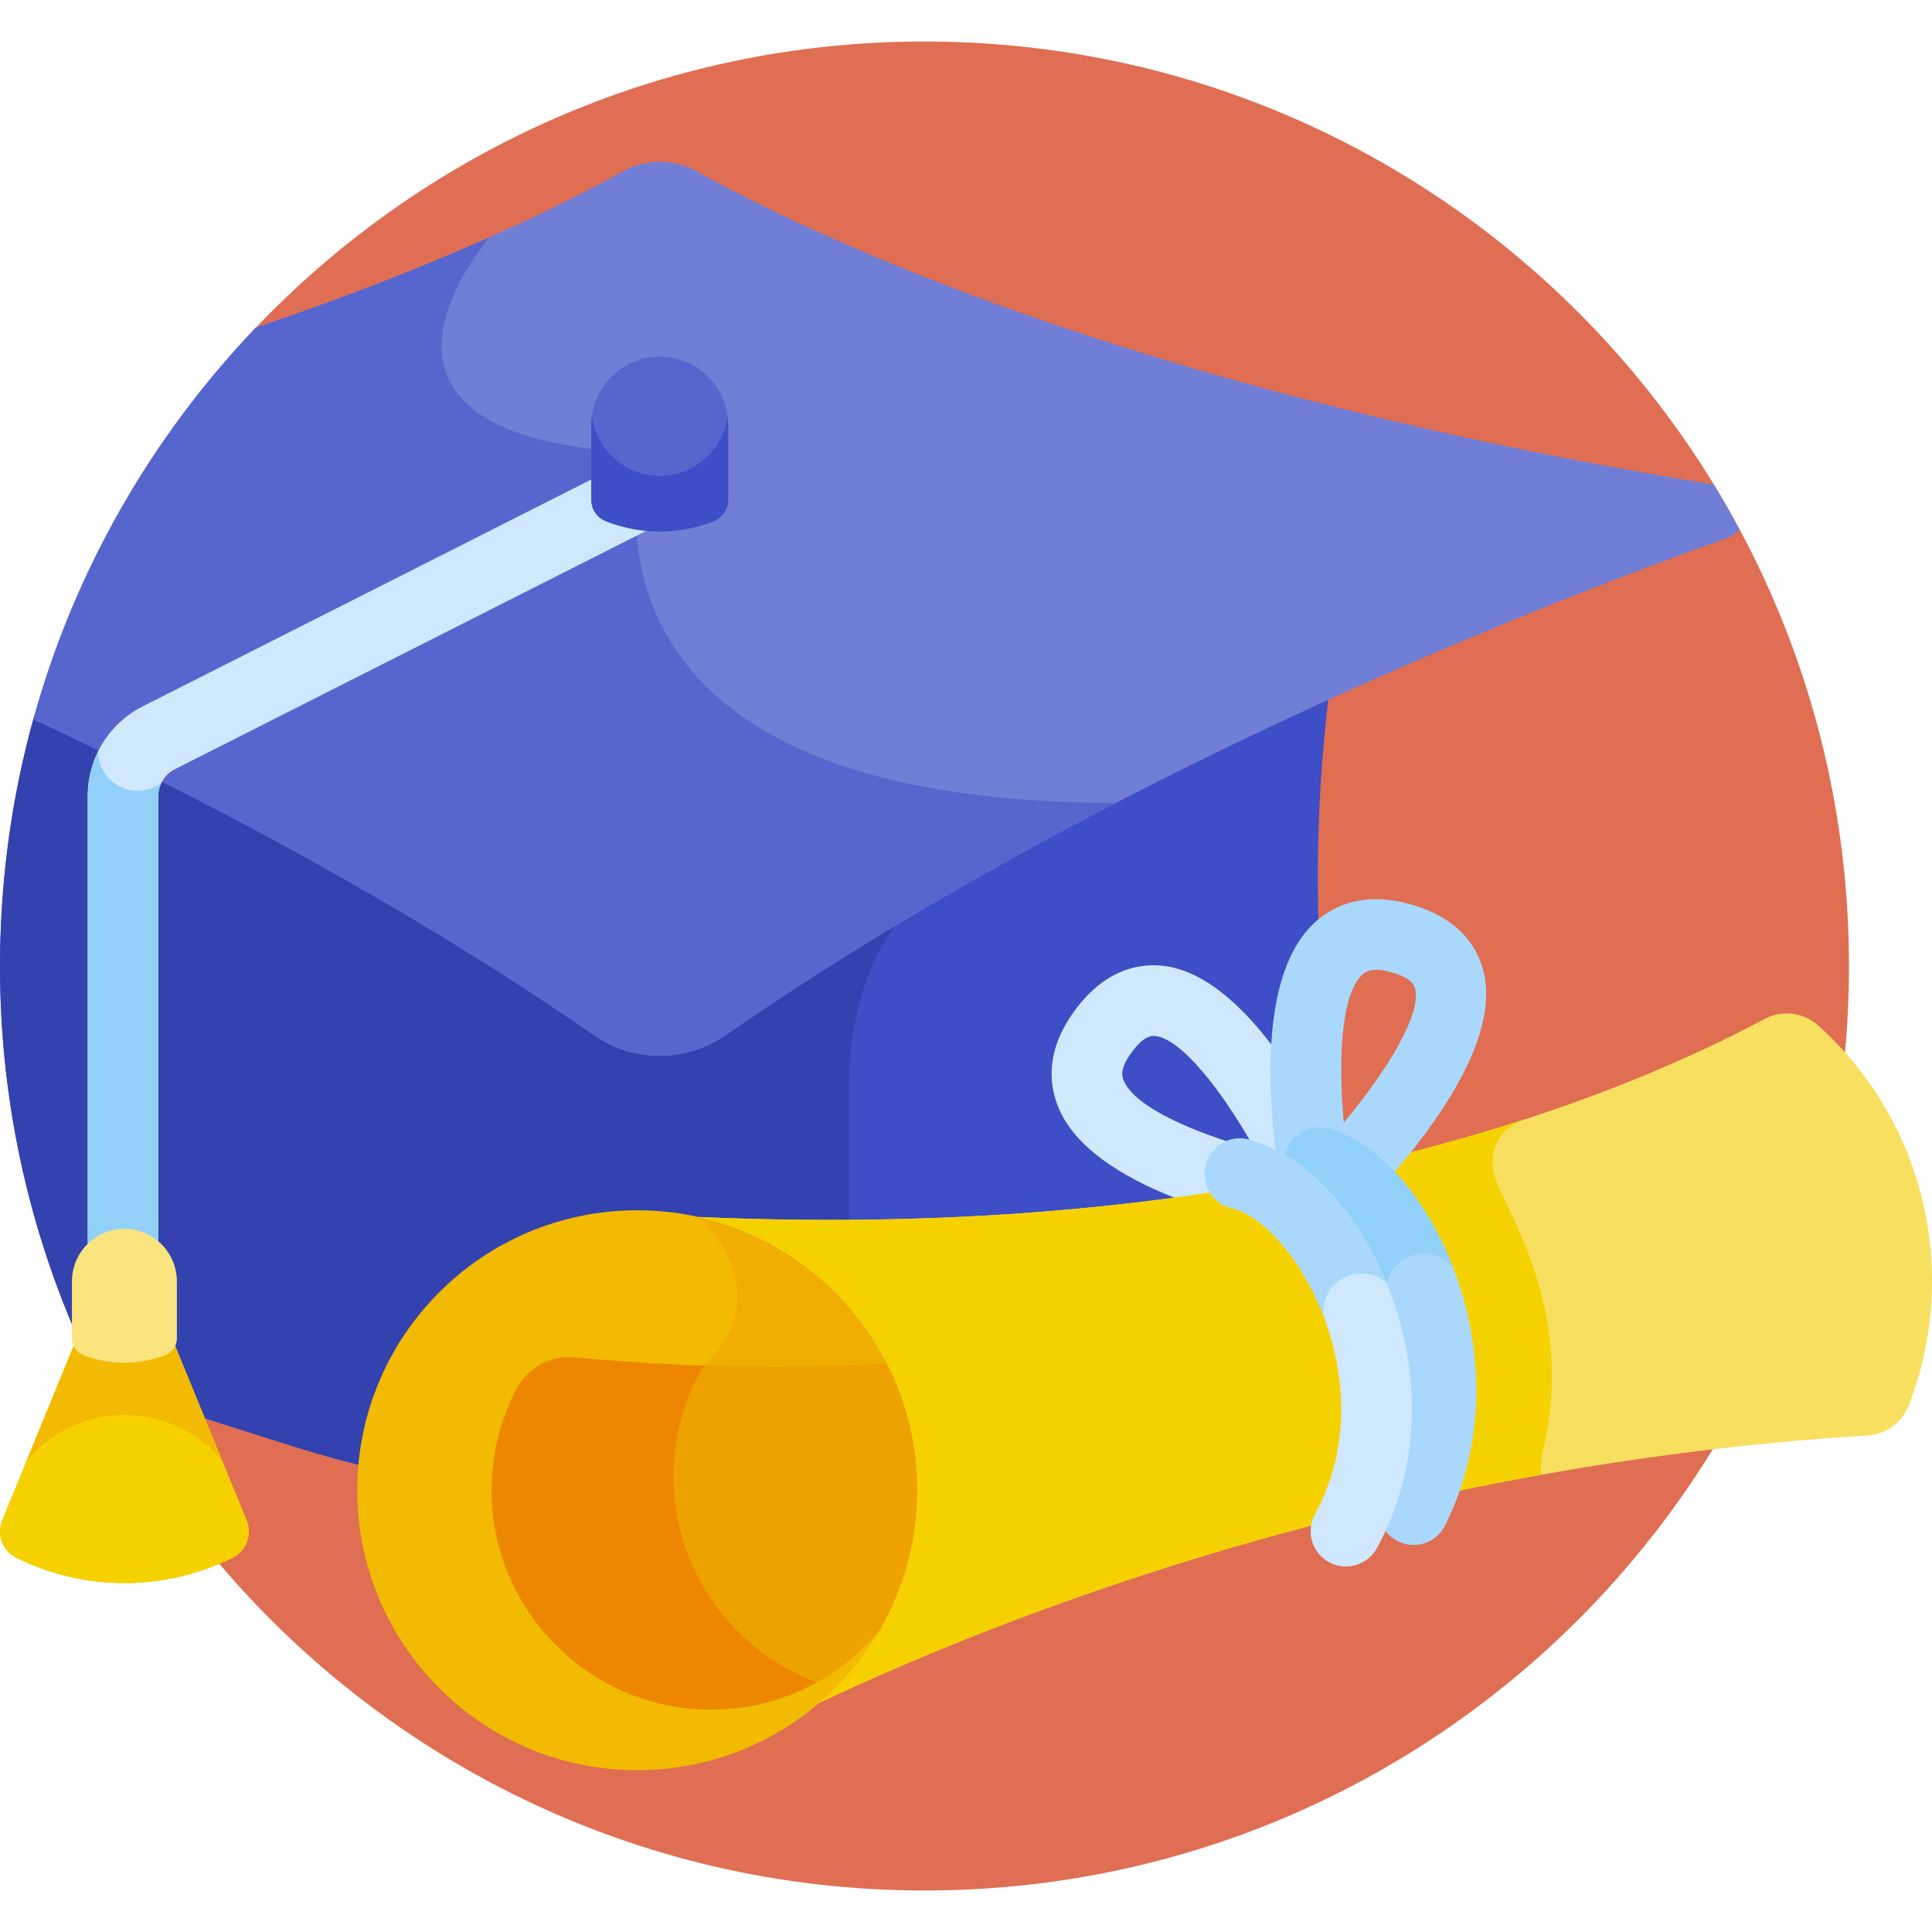 <?xml version="1.0" encoding="iso-8859-1"?>
<!-- Generator: Adobe Illustrator 21.0.0, SVG Export Plug-In . SVG Version: 6.00 Build 0)  -->
<svg version="1.1" id="Capa_1" xmlns="http://www.w3.org/2000/svg" xmlns:xlink="http://www.w3.org/1999/xlink" x="0px" y="0px"
	 viewBox="0 0 512 512" style="enable-background:new 0 0 512 512;" xml:space="preserve">
<g>
	<path style="fill:#E06E53;" d="M245.001,10.999c-70.305,0-133.684,29.622-178.363,77.055
		c-2.076,18.037-26.207,232.255-11.695,322.542c44.924,55.162,113.371,90.404,190.058,90.404c135.31,0,245-109.69,245-245.001
		S380.311,10.999,245.001,10.999z"/>
	<path style="fill:#3D4EC6;" d="M352.147,184.158c-50.042,22.764-107.476,52.628-159.888,88.941
		c-10.488,7.266-24.345,7.266-34.833,0c-48.41-33.54-101.092-61.565-148.289-83.588c-5.207,18.508-8.282,37.906-8.971,57.911
		c-0.018,0.471-0.034,0.939-0.054,1.413C0.044,251.215,0,253.602,0,256c0,40.003,9.592,77.764,26.594,111.116l50.346,15.932
		c63.711,20.161,132.094,20.161,195.805,0l77.106-24.401c11.504-3.64,17.938-15.996,14.094-27.434
		C345.124,275.211,348.332,215.734,352.147,184.158z"/>
	<path style="fill:#3342AE;" d="M192.259,273.098c-10.488,7.266-24.345,7.266-34.833,0c-48.41-33.54-101.092-61.565-148.289-83.588
		c-5.207,18.508-8.282,37.906-8.971,57.911c-0.018,0.471-0.034,0.939-0.054,1.413C0.044,251.215,0,253.602,0,256
		c0,40.003,9.592,77.764,26.594,111.116l50.346,15.932c48.042,15.203,98.738,18.935,148.086,11.211c0-36.523,0-84.676,0-107.267
		c0-20.913,7.044-35.062,13.579-43.694C222.938,252.691,207.387,262.617,192.259,273.098z"/>
	<g>
		<path style="fill:#D0E8FE;" d="M348.19,327.291c-9.525-1.516-57.543-10.253-67.563-33.471c-2.4-5.561-3.776-14.369,3.296-24.75
			c8.187-12.016,17.563-13.786,23.972-13.158c25.298,2.481,46.399,49.145,50.373,58.474
			C361.144,321.141,355.446,328.448,348.19,327.291z M299.386,279.605c-2.764,4.056-1.935,5.979-1.58,6.8
			c3.117,7.225,19.095,13.949,34.868,18.326c-8.945-15.972-19.721-29.526-26.607-30.198
			C303.416,274.275,300.89,277.398,299.386,279.605z"/>
	</g>
	<path style="fill:#717ED6;" d="M460.988,140.274c-2.16-4.023-4.425-7.98-6.799-11.864
		C298.526,103.096,212.314,60.886,184.727,45.46c-6.148-3.438-13.621-3.438-19.768,0c-14.848,8.302-46.683,24.365-97.179,41.375
		c-27.495,28.796-48.03,64.288-58.94,103.776c47.271,22.044,100.079,50.127,148.587,83.735c10.488,7.266,24.345,7.266,34.833,0
		c97.988-67.89,213.54-113.249,265.496-131.78C459.151,142.067,460.215,141.253,460.988,140.274z"/>
	<path style="fill:#5766CE;" d="M295.737,212.756c-153.456,0-125.116-92.725-125.116-92.725
		c-88.406-3.462-40.727-57.22-40.727-57.22h0c-16.151,7.196-36.783,15.49-62.114,24.023c-27.495,28.796-48.03,64.288-58.94,103.776
		c47.271,22.044,100.079,50.127,148.587,83.735c10.488,7.266,24.345,7.266,34.833,0
		C225.779,251.121,261.355,230.535,295.737,212.756L295.737,212.756z"/>
	<g>
		<path style="fill:#D0E8FE;" d="M32.601,338.741c-5.167,0-9.355-4.189-9.355-9.355V210.967c0-10.121,5.611-19.245,14.643-23.812
			l132.732-67.124c4.612-2.332,10.239-0.484,12.57,4.127c2.333,4.611,0.485,10.239-4.126,12.57L46.331,203.852
			c-2.699,1.365-4.375,4.091-4.375,7.115v118.418C41.956,334.552,37.768,338.741,32.601,338.741z"/>
	</g>
	<circle style="fill:#F2BA00;" cx="168.872" cy="394.926" r="74.193"/>
	<path style="fill:#F0AE00;" d="M237.587,366.94c-9.076-22.26-28.644-39.111-52.567-44.424c0.009,0.008,22.259,18.911,1.765,39.405
		L237.587,366.94z"/>
	<g>
		<path style="fill:#F9DF5F;" d="M217.142,451.244c49.043-23.162,150.023-62.978,277.835-70.832c4.886-0.3,9.109-3.469,10.88-8.033
			c13.257-34.154,4.968-74.483-23.982-100.586c-3.923-3.538-9.635-4.217-14.298-1.734c-47.231,25.142-138.586,58.78-282.557,52.457
			c33.207,7.374,58.046,36.982,58.046,72.41C243.065,417.463,233.003,437.638,217.142,451.244z"/>
	</g>
	<path style="fill:#F6D100;" d="M217.142,451.244c37.34-17.634,104.789-44.919,191.26-60.406c-0.171-2.009-0.042-4.068,0.458-6.179
		c7.333-31-3.833-53.917-11.083-68.667s5.647-19.138,5.647-19.138l-0.001-0.001c-51.6,16.658-123.589,29.826-218.403,25.662
		c33.207,7.374,58.046,36.982,58.046,72.41C243.065,417.463,233.003,437.638,217.142,451.244z"/>
	<path style="fill:#EEA200;" d="M235.027,361.35c-24.839,1.464-52.435,1.208-82.788-1.617c-6.396-0.596-12.486,2.765-15.447,8.467
		c-4.732,9.112-7.125,19.633-6.369,30.773c1.944,28.626,24.98,51.821,53.594,53.93c19.667,1.449,37.439-6.904,48.973-20.663
		c6.395-10.964,10.076-23.706,10.076-37.314C243.065,382.837,240.155,371.435,235.027,361.35z"/>
	<path style="fill:#ED8700;" d="M178.661,395.36c-0.756-11.141,1.637-21.661,6.369-30.774c0.498-0.96,1.092-1.846,1.754-2.666
		c-11.09-0.368-22.601-1.076-34.545-2.188c-6.396-0.596-12.486,2.765-15.447,8.467c-4.732,9.112-7.125,19.633-6.369,30.773
		c1.944,28.626,24.98,51.821,53.594,53.93c11.823,0.871,22.959-1.804,32.469-7.063C195.567,438.056,180.231,418.483,178.661,395.36z
		"/>
	<path style="fill:#5766CE;" d="M174.842,94.496c-9.977,0-18.14,8.163-18.14,18.14v19.829c0,2.51,1.55,4.749,3.885,5.671
		c9.152,3.612,19.358,3.613,28.51,0c2.335-0.921,3.885-3.16,3.885-5.67v-19.83C192.983,102.659,184.82,94.496,174.842,94.496z"/>
	<path style="fill:#3D4EC6;" d="M174.842,126.096c-9.183,0-16.811-6.92-17.97-15.8c-0.1,0.768-0.17,1.546-0.17,2.34v19.829
		c0,2.51,1.55,4.749,3.885,5.671c9.152,3.612,19.358,3.613,28.51,0c2.335-0.921,3.885-3.16,3.885-5.67v-19.83
		c0-0.794-0.07-1.572-0.17-2.34C191.653,119.176,184.025,126.096,174.842,126.096z"/>
	<path style="fill:#F6D100;" d="M65.354,402.906l-19.208-46.853c-0.523,0.83-1.298,1.499-2.253,1.876
		c-7.014,2.769-14.835,2.768-21.849,0c-0.955-0.377-1.73-1.047-2.253-1.876L0.584,402.906c-1.552,3.785,0.088,8.128,3.756,9.941h0
		c18.043,8.923,39.215,8.923,57.258,0C65.266,411.033,66.907,406.691,65.354,402.906z"/>
	<g>
		<path style="fill:#A9D8FC;" d="M340.497,319.938c-1.945-9.446-10.723-57.457,7.462-75.03c4.355-4.209,12.11-8.607,24.319-5.654
			c14.132,3.417,19.097,11.556,20.774,17.782c6.611,24.544-29.599,60.763-36.924,67.774
			C350.833,329.88,341.98,327.15,340.497,319.938z M343.192,311.293L343.192,311.293L343.192,311.293z M360.961,258.363
			c-5.658,5.468-6.309,22.79-4.835,39.093c11.785-14.008,20.662-28.875,18.859-35.556c-0.525-1.947-2.915-3.447-7.104-4.46
			C365.434,256.849,362.772,256.614,360.961,258.363z"/>
	</g>
	<g>
		<path style="fill:#A9D8FC;" d="M370.451,408.46c-4.628-2.298-6.516-7.912-4.219-12.54c17.041-34.317-4.936-75.157-18.906-78.755
			c-5.004-1.288-8.015-6.389-6.727-11.393c1.289-5.003,6.392-8.014,11.392-6.727c26.016,6.7,53.332,60.222,30.999,105.197
			C380.701,408.854,375.096,410.766,370.451,408.46z"/>
	</g>
	<g>
		<path style="fill:#91D1F9;" d="M377.295,332.243c3.154,0,5.969,1.447,7.821,3.711c-7.389-19.176-20.409-33.635-33.123-36.909
			c-5.001-1.287-10.103,1.724-11.392,6.727c-1.289,5.004,1.723,10.105,6.727,11.393c6.472,1.667,14.66,11.33,19.893,24.632
			C367.507,336.474,371.9,332.243,377.295,332.243z"/>
	</g>
	<g>
		<path style="fill:#D0E8FE;" d="M352.217,414c-4.54-2.469-6.217-8.149-3.749-12.689c19.026-34.98-5.232-77.192-22.066-81.151
			c-5.03-1.182-8.148-6.219-6.965-11.248c1.183-5.031,6.228-8.146,11.248-6.965c29.193,6.865,59.078,62.598,34.22,108.305
			C362.432,414.797,356.747,416.466,352.217,414z"/>
	</g>
	<g>
		<path style="fill:#A9D8FC;" d="M350.693,347.594c0-5.579,4.522-10.101,10.101-10.101c2.551,0,4.874,0.953,6.652,2.513
			c-8.138-19.75-22.531-34.712-36.762-38.059c-5.02-1.181-10.065,1.935-11.248,6.965c-1.183,5.03,1.936,10.066,6.965,11.248
			c8.367,1.968,18.565,13.387,24.374,28.669C350.727,348.424,350.693,348.013,350.693,347.594z"/>
	</g>
	<g>
		<path style="fill:#91D1F9;" d="M36.495,209.577c-5.767,0-10.445-4.642-10.515-10.393c-1.763,3.592-2.735,7.599-2.735,11.783
			v118.418c0,5.167,4.188,9.355,9.355,9.355s9.355-4.189,9.355-9.355V210.967c0-1.234,0.292-2.411,0.806-3.474
			C41.01,208.797,38.846,209.577,36.495,209.577z"/>
	</g>
	<path style="fill:#F6D100;" d="M65.354,402.906l-19.208-46.853c-0.523,0.83-1.298,1.499-2.253,1.876
		c-7.014,2.769-14.835,2.768-21.849,0c-0.955-0.377-1.73-1.047-2.253-1.876L0.584,402.906c-1.552,3.785,0.088,8.128,3.756,9.941h0
		c18.043,8.923,39.215,8.923,57.258,0C65.266,411.033,66.907,406.691,65.354,402.906z"/>
	<path style="fill:#F2BA00;" d="M32.969,374.993c10.399,0,19.696,4.699,25.897,12.086l-12.719-31.026
		c-0.523,0.83-1.298,1.499-2.253,1.876c-7.014,2.769-14.835,2.768-21.849,0c-0.955-0.377-1.73-1.047-2.253-1.876l-12.72,31.027
		C13.273,379.692,22.57,374.993,32.969,374.993z"/>
	<path style="fill:#F9E47D;" d="M32.969,325.643c-7.646,0-13.902,6.256-13.902,13.902v15.196c0,1.924,1.188,3.639,2.978,4.346
		c7.013,2.768,14.835,2.769,21.848,0c1.79-0.706,2.978-2.422,2.978-4.345v-15.197C46.871,331.899,40.615,325.643,32.969,325.643z"/>
</g>
<g>
</g>
<g>
</g>
<g>
</g>
<g>
</g>
<g>
</g>
<g>
</g>
<g>
</g>
<g>
</g>
<g>
</g>
<g>
</g>
<g>
</g>
<g>
</g>
<g>
</g>
<g>
</g>
<g>
</g>
</svg>
